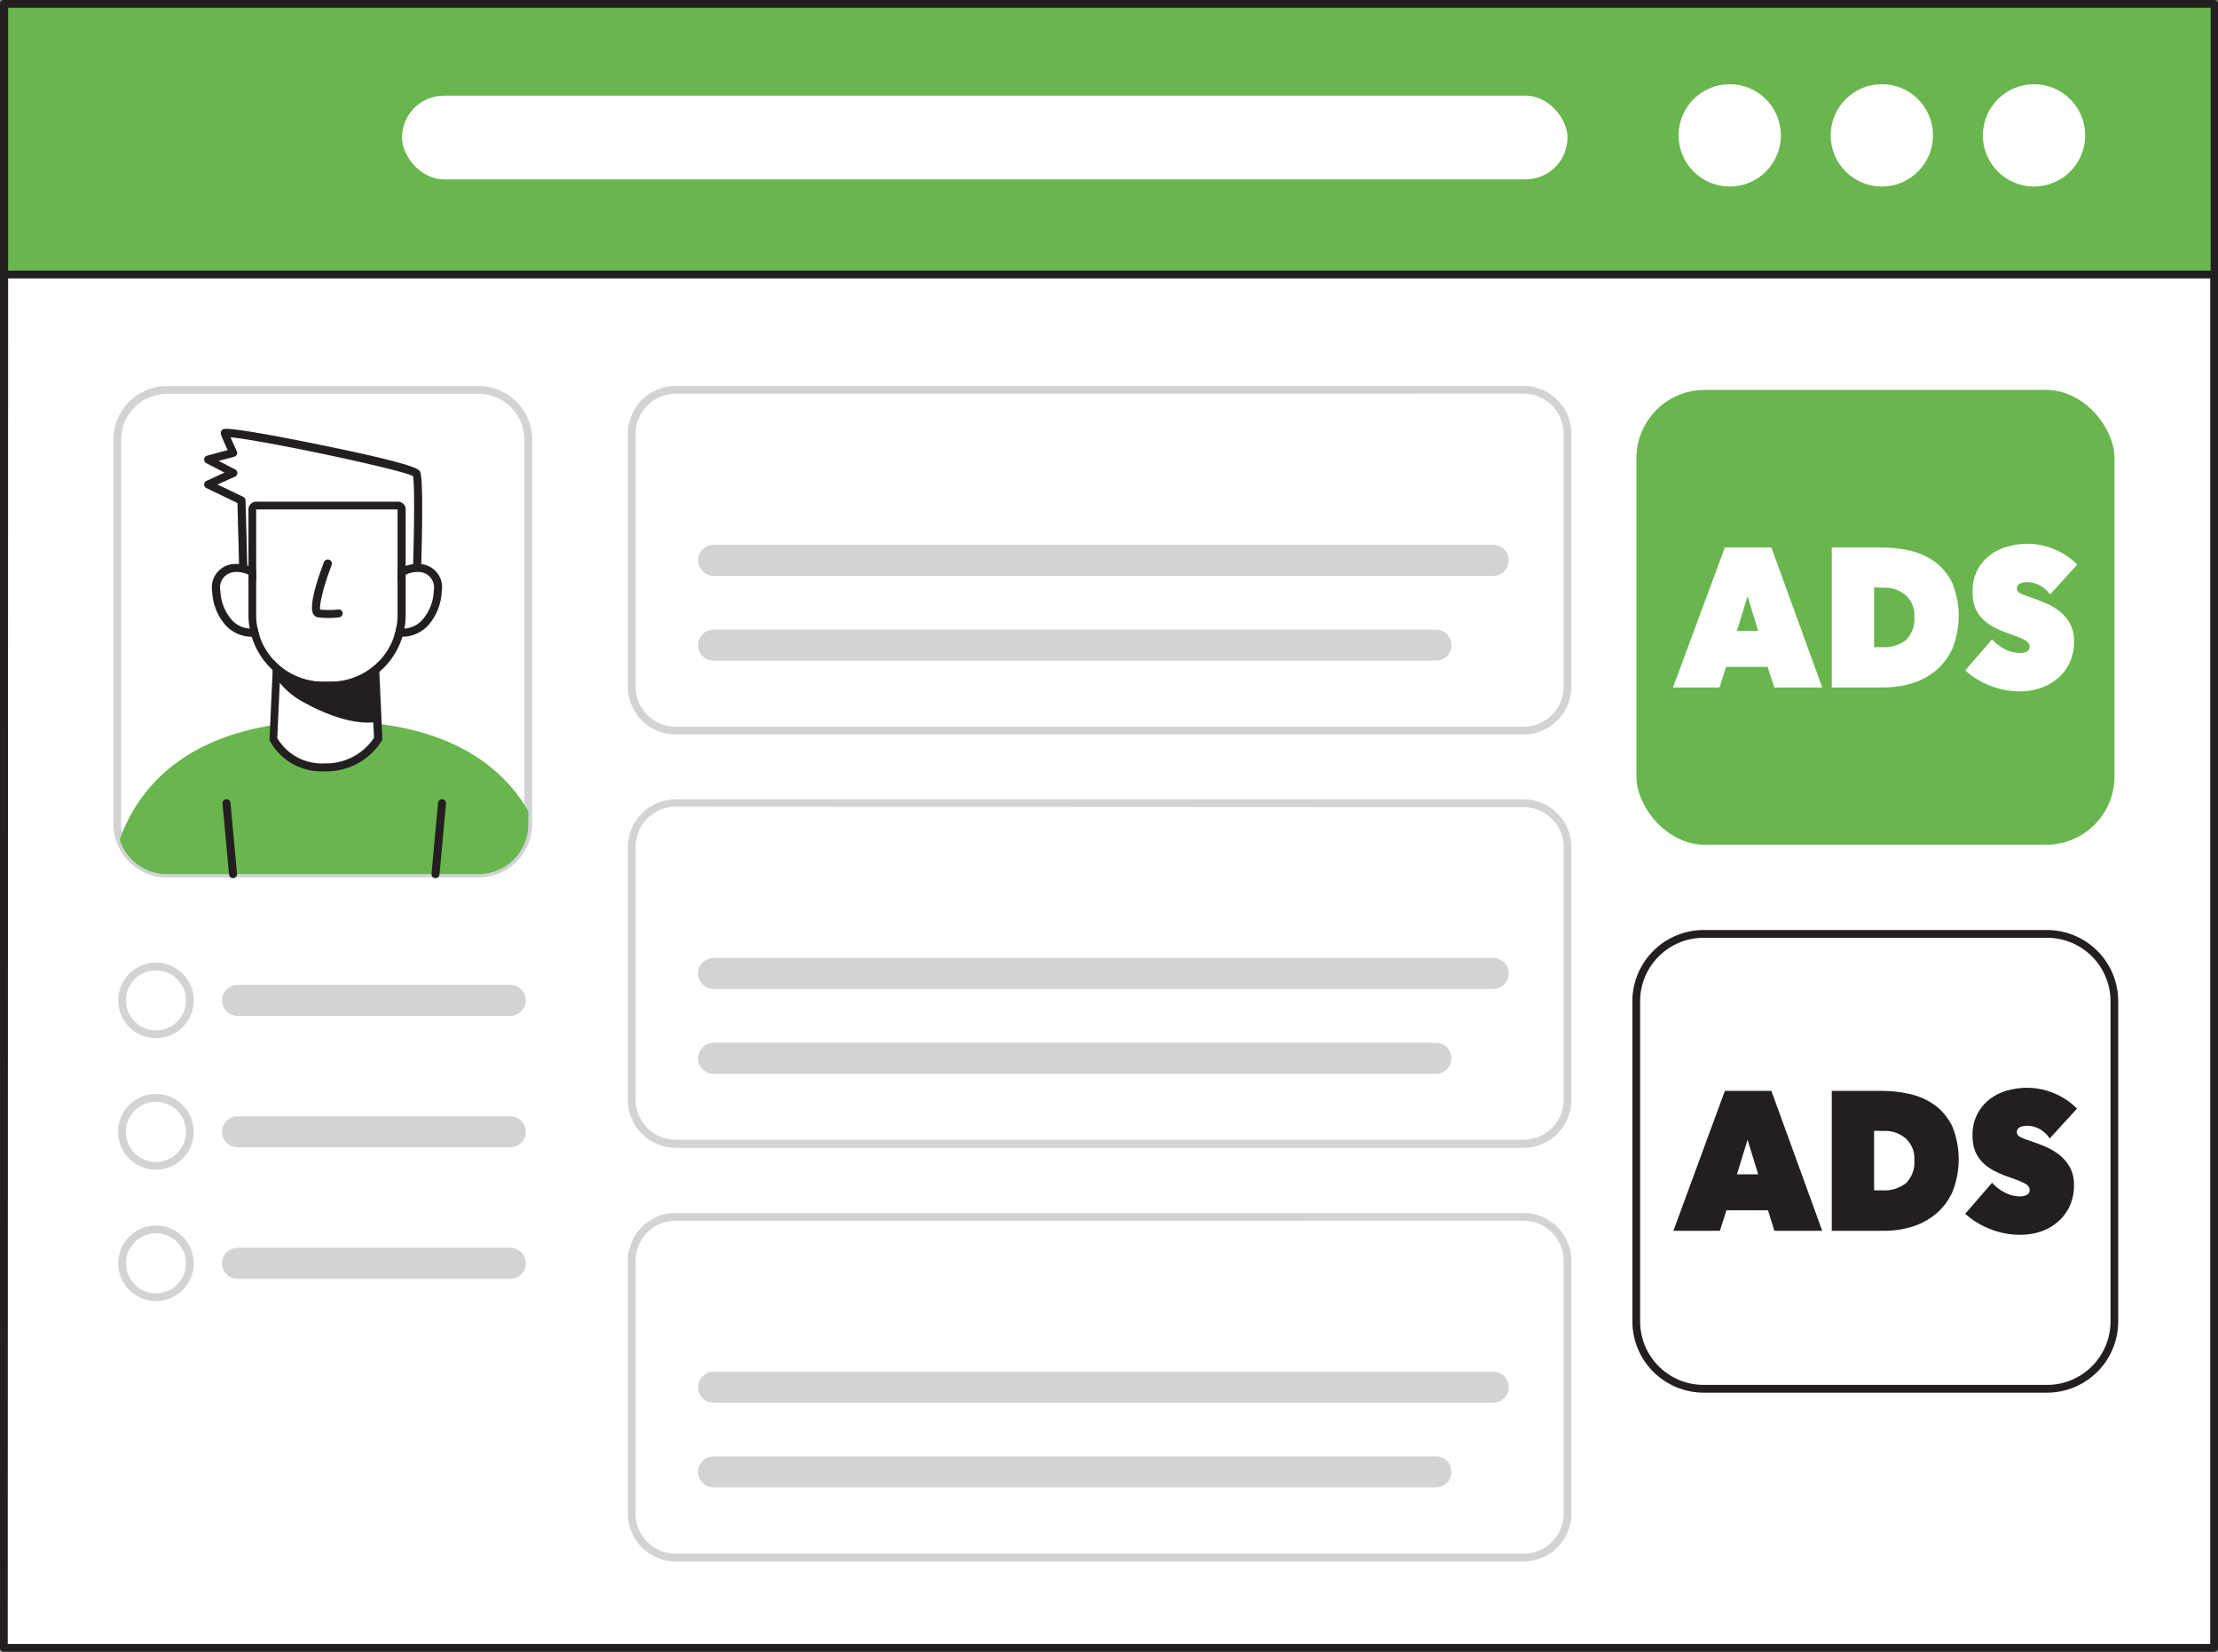 <svg xmlns="http://www.w3.org/2000/svg" width="282" height="210" viewBox="0 0 282 210"><rect x="0" y="0" width="282" height="210" fill="#808080" stroke="none"/><defs><style>.a{fill:#68b64d;}.b{fill:#231f20;}.c{fill:#fff;}.d{fill:#d1d3d4;}</style></defs><g transform="translate(-56.95 -43.66)"><rect class="a" width="281.004" height="34.42" transform="translate(57.443 44.153)"/><path class="b" d="M338.457,79.055H57.443a.493.493,0,0,1-.493-.493V44.153a.493.493,0,0,1,.493-.493H338.457a.493.493,0,0,1,.493.493v34.41A.493.493,0,0,1,338.457,79.055ZM57.985,78.07H338.014V44.646H57.985Z" transform="translate(0)"/><rect class="c" width="281.004" height="174.237" transform="translate(57.443 78.93)"/><path class="b" d="M338.457,254.16H57.443a.493.493,0,0,1-.493-.494V79.064a.5.5,0,0,1,.493-.494H338.457a.5.5,0,0,1,.493.494v174.6A.493.493,0,0,1,338.457,254.16Zm-280.521-.988H337.964V79.558H57.985Z" transform="translate(0 -0.5)"/><rect class="c" width="148.176" height="10.645" rx="5.323" transform="translate(108.067 55.823)"/><circle class="c" cx="6.505" cy="6.505" r="6.505" transform="translate(270.367 54.364)"/><circle class="c" cx="6.505" cy="6.505" r="6.505" transform="translate(289.706 54.364)"/><circle class="c" cx="6.505" cy="6.505" r="6.505" transform="translate(309.055 54.364)"/><path class="d" d="M251.814,137.636H144.022a6.082,6.082,0,0,1-6.082-6.072V99.412a6.091,6.091,0,0,1,6.082-6.082H251.814a6.091,6.091,0,0,1,6.082,6.082v32.153a6.082,6.082,0,0,1-6.082,6.072ZM144.022,94.316a5.106,5.106,0,0,0-5.1,5.1v32.153a5.1,5.1,0,0,0,5.1,5.086H251.814a5.1,5.1,0,0,0,5.1-5.086V99.412a5.106,5.106,0,0,0-5.1-5.1Z" transform="translate(-1.161 -0.603)"/><path class="d" d="M248.09,117.753H148.971a1.971,1.971,0,0,1,0-3.943H248.09a1.971,1.971,0,0,1,0,3.943Z" transform="translate(-1.29 -0.882)"/><path class="d" d="M240.777,128.673H148.971a1.971,1.971,0,0,1,0-3.943h91.835a1.971,1.971,0,0,1,0,3.943Z" transform="translate(-1.29 -1.019)"/><path class="d" d="M251.814,190.846H144.022a6.091,6.091,0,0,1-6.082-6.082V152.612a6.082,6.082,0,0,1,6.082-6.072H251.814a6.082,6.082,0,0,1,6.082,6.072v32.152a6.091,6.091,0,0,1-6.082,6.082ZM144.022,147.476a5.1,5.1,0,0,0-5.1,5.086v32.153a5.106,5.106,0,0,0,5.1,5.1H251.814a5.106,5.106,0,0,0,5.1-5.1v-32.1a5.1,5.1,0,0,0-5.1-5.086Z" transform="translate(-1.161 -1.249)"/><path class="d" d="M248.09,170.943H148.971a1.971,1.971,0,0,1,0-3.943H248.09a1.971,1.971,0,0,1,0,3.943Z" transform="translate(-1.29 -1.55)"/><path class="d" d="M240.777,181.873H148.971a1.971,1.971,0,0,1,0-3.943h91.835a1.971,1.971,0,0,1,0,3.943Z" transform="translate(-1.29 -1.688)"/><path class="d" d="M251.814,244.046H144.022a6.082,6.082,0,0,1-6.082-6.072V205.822a6.091,6.091,0,0,1,6.082-6.082H251.814a6.091,6.091,0,0,1,6.082,6.082v32.153A6.082,6.082,0,0,1,251.814,244.046Zm-107.793-43.32a5.106,5.106,0,0,0-5.1,5.1v32.153a5.1,5.1,0,0,0,5.1,5.086H251.814a5.1,5.1,0,0,0,5.1-5.086V205.822a5.106,5.106,0,0,0-5.1-5.1Z" transform="translate(-1.161 -1.869)"/><path class="d" d="M248.09,224.163H148.971a1.971,1.971,0,0,1,0-3.943H248.09a1.971,1.971,0,0,1,0,3.943Z" transform="translate(-1.29 -2.162)"/><path class="d" d="M240.777,235.083H148.971a1.971,1.971,0,0,1,0-3.943h91.835a1.971,1.971,0,0,1,0,3.943Z" transform="translate(-1.29 -2.319)"/><path class="d" d="M77,177.2a4.8,4.8,0,1,1,4.8-4.8,4.8,4.8,0,0,1-4.8,4.8Zm0-8.615a3.815,3.815,0,1,0,3.815,3.815A3.815,3.815,0,0,0,77,168.586Z" transform="translate(-0.219 -1.551)"/><path class="d" d="M122.237,174.413H87.561a1.971,1.971,0,1,1,0-3.943h34.676a1.971,1.971,0,1,1,0,3.943Z" transform="translate(-0.41 -1.594)"/><path class="d" d="M77,194.13a4.81,4.81,0,1,1,4.8-4.81,4.81,4.81,0,0,1-4.8,4.81Zm0-8.625a3.824,3.824,0,1,0,3.815,3.815A3.824,3.824,0,0,0,77,185.506Z" transform="translate(-0.218 -1.763)"/><path class="d" d="M122.237,191.333H87.561a1.971,1.971,0,0,1,0-3.943h34.676a1.971,1.971,0,0,1,0,3.943Z" transform="translate(-0.41 -1.806)"/><path class="d" d="M77,211.05a4.8,4.8,0,1,1,4.8-4.8A4.8,4.8,0,0,1,77,211.05Zm0-8.615a3.815,3.815,0,1,0,3.815,3.815A3.815,3.815,0,0,0,77,202.436Z" transform="translate(-0.219 -1.975)"/><path class="d" d="M122.237,208.263H87.561a1.971,1.971,0,0,1,0-3.943h34.676a1.971,1.971,0,0,1,0,3.943Z" transform="translate(-0.41 -2.019)"/><rect class="a" width="60.786" height="57.829" rx="8.69" transform="translate(265.005 93.231)"/><rect class="c" width="60.786" height="57.829" rx="8.69" transform="translate(265.005 162.355)"/><path class="b" d="M320.233,222.145H276.568a9.068,9.068,0,0,1-9.058-9.048V172.388a9.068,9.068,0,0,1,9.058-9.058h43.665a9.058,9.058,0,0,1,9.048,9.058V213.1a9.058,9.058,0,0,1-9.048,9.048Zm-43.665-57.829a8.082,8.082,0,0,0-8.073,8.073V213.1a8.083,8.083,0,0,0,8.073,8.063h43.665A8.073,8.073,0,0,0,328.3,213.1V172.388a8.073,8.073,0,0,0-8.063-8.073Z" transform="translate(-3.017 -1.427)"/><path class="c" d="M279.344,114.14h5.914l6.466,17.8h-6.082l-.867-2.612h-5.283l-.828,2.612H272.75Zm2.888,6.21-1.35,4.4h2.7Z" transform="translate(-3.093 -0.877)"/><path class="c" d="M293.23,131.941v-17.8h6.2a16.756,16.756,0,0,1,3.775.414,8.437,8.437,0,0,1,3.164,1.439,7.284,7.284,0,0,1,2.2,2.7,11.158,11.158,0,0,1,0,8.289,7.935,7.935,0,0,1-2.109,2.809,8.694,8.694,0,0,1-3.026,1.616,11.987,11.987,0,0,1-3.568.532Zm5.382-12.725v7.6h1.035a4.475,4.475,0,0,0,3.026-.917,3.755,3.755,0,0,0,1.055-2.957,3.46,3.46,0,0,0-1.055-2.691,4.031,4.031,0,0,0-2.819-.986Z" transform="translate(-3.386 -0.877)"/><path class="c" d="M317.438,132.437a11.077,11.077,0,0,1-1.971-.187,10.841,10.841,0,0,1-1.873-.552,11.454,11.454,0,0,1-1.705-.848,8.505,8.505,0,0,1-1.439-1.094l3.41-3.943a5.549,5.549,0,0,0,1.557,1.212,4.14,4.14,0,0,0,1.971.522,2.178,2.178,0,0,0,.858-.168.67.67,0,0,0,.384-.66.68.68,0,0,0-.128-.424,1.3,1.3,0,0,0-.453-.365,6.329,6.329,0,0,0-.907-.414c-.384-.158-.867-.335-1.439-.532a12.713,12.713,0,0,1-1.626-.72,5.618,5.618,0,0,1-1.37-.986,4.474,4.474,0,0,1-.986-1.449,5.245,5.245,0,0,1-.345-2.03,5.786,5.786,0,0,1,.631-2.819,5.914,5.914,0,0,1,1.626-1.9A6.565,6.565,0,0,1,315.92,114a9.324,9.324,0,0,1,2.464-.335,9.009,9.009,0,0,1,3.351.68,8.792,8.792,0,0,1,2.957,1.971l-3.469,3.795a3.618,3.618,0,0,0-1.36-1.183,3.509,3.509,0,0,0-1.479-.384,2.2,2.2,0,0,0-.986.187.631.631,0,0,0-.374.611.641.641,0,0,0,.384.6,9.662,9.662,0,0,0,1.262.5c.591.207,1.222.444,1.873.71a7.422,7.422,0,0,1,1.824,1.045,5.245,5.245,0,0,1,1.37,1.567,4.5,4.5,0,0,1,.542,2.316,6.13,6.13,0,0,1-.6,2.8,5.786,5.786,0,0,1-1.567,1.971,6.506,6.506,0,0,1-2.2,1.183A7.973,7.973,0,0,1,317.438,132.437Z" transform="translate(-3.633 -0.87)"/><path class="b" d="M279.345,184.1h5.914l6.466,17.791h-6.082l-.818-2.612h-5.283l-.828,2.612H272.8Zm2.888,6.21-1.35,4.4h2.7Z" transform="translate(-3.093 -1.747)"/><path class="b" d="M293.23,201.891V184.1h6.2a16.757,16.757,0,0,1,3.775.414,8.585,8.585,0,0,1,3.164,1.429,7.314,7.314,0,0,1,2.2,2.711,11.158,11.158,0,0,1,0,8.29,7.886,7.886,0,0,1-2.109,2.8,8.712,8.712,0,0,1-3.026,1.626,12.3,12.3,0,0,1-3.568.522Zm5.382-12.715v7.57h1.035a4.475,4.475,0,0,0,3.026-.917,3.755,3.755,0,0,0,1.055-2.957,3.43,3.43,0,0,0-1.055-2.691,4.031,4.031,0,0,0-2.819-.986Z" transform="translate(-3.386 -1.747)"/><path class="b" d="M317.438,202.388a10.25,10.25,0,0,1-1.971-.187,9.315,9.315,0,0,1-1.873-.552,10.575,10.575,0,0,1-1.705-.848,9.008,9.008,0,0,1-1.439-1.084l3.41-3.943a5.55,5.55,0,0,0,1.557,1.212,4.248,4.248,0,0,0,1.971.522,2.021,2.021,0,0,0,.858-.177.651.651,0,0,0,.384-.651.709.709,0,0,0-.128-.434,1.42,1.42,0,0,0-.453-.365,9.669,9.669,0,0,0-.907-.414c-.384-.148-.867-.325-1.439-.522a12.713,12.713,0,0,1-1.626-.72,5.657,5.657,0,0,1-1.37-.986,4.474,4.474,0,0,1-.986-1.449,5.2,5.2,0,0,1-.345-1.971,5.589,5.589,0,0,1,2.257-4.721,6.585,6.585,0,0,1,2.247-1.074,9.728,9.728,0,0,1,2.464-.325,9.009,9.009,0,0,1,3.351.68,8.792,8.792,0,0,1,2.957,1.971l-3.47,3.795a3.617,3.617,0,0,0-1.321-1.222,3.39,3.39,0,0,0-1.479-.394,2.346,2.346,0,0,0-.986.187.68.68,0,0,0,0,1.222,9.66,9.66,0,0,0,1.262.5c.591.2,1.222.434,1.873.7a8.112,8.112,0,0,1,1.823,1.045,5.4,5.4,0,0,1,1.37,1.577,4.485,4.485,0,0,1,.542,2.306,6.141,6.141,0,0,1-.6,2.809,5.974,5.974,0,0,1-1.567,1.971,6.673,6.673,0,0,1-2.2,1.183,8.27,8.27,0,0,1-2.464.355Z" transform="translate(-3.633 -1.741)"/><path class="d" d="M118,155.821H78.4a6.8,6.8,0,0,1-6.486-4.721,6.545,6.545,0,0,1-.335-2.1v-48.85A6.821,6.821,0,0,1,78.4,93.33H118a6.821,6.821,0,0,1,6.821,6.821V149A6.831,6.831,0,0,1,118,155.821ZM78.4,94.316a5.845,5.845,0,0,0-5.835,5.835V149a5.747,5.747,0,0,0,.286,1.794,5.815,5.815,0,0,0,5.549,4.041H118A5.845,5.845,0,0,0,123.83,149v-48.85A5.845,5.845,0,0,0,118,94.316Z" transform="translate(-0.21 -0.589)"/><path class="a" d="M124.335,147.933v1.686a6.328,6.328,0,0,1-6.328,6.328H78.412a6.328,6.328,0,0,1-6.022-4.386c1.883-5.313,6.791-12.6,19.6-14.568a46.024,46.024,0,0,1,7.126-.522,49.453,49.453,0,0,1,6.032.355C116.173,138.146,121.634,143.232,124.335,147.933Z" transform="translate(-0.221 -1.153)"/><path class="c" d="M110.245,119.183s.493-13.6,0-14.588S85.6,98.848,85.859,99.469s1.094,2.494,1.094,2.494l-3.2.867,3.2,1.636-3.194,1.439,4.268,2.04.306,11.6Z" transform="translate(-0.384 -0.692)"/><path class="b" d="M88.327,120.091a.513.513,0,0,1-.513-.493l-.3-11.3-3.943-1.9a.513.513,0,0,1-.286-.463.5.5,0,0,1,.3-.453l2.287-1.055-2.326-1.2a.532.532,0,0,1-.266-.513.5.5,0,0,1,.375-.434l2.622-.71c-.276-.591-.69-1.508-.848-1.971a.552.552,0,0,1,.276-.69c.769-.345,9.857,1.479,12.617,2.05,11.966,2.444,12.262,3.056,12.41,3.351.513.986.168,11.611.059,14.785a.522.522,0,0,1-.5.493l-21.911.4Zm21.911-.917ZM84.975,105.947l3.282,1.567a.513.513,0,0,1,.286.453l.3,11.1,20.926-.394c.217-6.091.306-12.755.059-13.8-1.557-.858-19.349-4.613-23.193-4.928.335.759.789,1.754.8,1.774a.532.532,0,0,1,0,.424.522.522,0,0,1-.335.276l-1.971.522,2.09,1.084a.513.513,0,0,1,0,.917ZM109.883,104.961Z" transform="translate(-0.377 -0.685)"/><path class="c" d="M106.89,119.954c.591-3.706,6.732-4.613,6.427-.256a6.417,6.417,0,0,1-1.636,4.1,3.815,3.815,0,0,1-4.12.986" transform="translate(-0.716 -0.916)"/><path class="b" d="M108.834,125.525a3.657,3.657,0,0,1-1.488-.306.507.507,0,0,1,.414-.927,3.312,3.312,0,0,0,3.548-.858,5.914,5.914,0,0,0,1.5-3.775,1.971,1.971,0,0,0-1.715-2.356,3.45,3.45,0,0,0-3.706,2.72.522.522,0,0,1-.582.424.5.5,0,0,1-.424-.591,4.436,4.436,0,0,1,4.82-3.568,2.957,2.957,0,0,1,2.622,3.44,6.989,6.989,0,0,1-1.784,4.416A4.534,4.534,0,0,1,108.834,125.525Z" transform="translate(-0.708 -0.909)"/><path class="c" d="M91.256,119.954c-.591-3.706-6.732-4.613-6.427-.256a6.417,6.417,0,0,0,1.636,4.1,3.824,3.824,0,0,0,4.12.986" transform="translate(-0.399 -0.916)"/><path class="b" d="M89.3,125.525a4.554,4.554,0,0,1-3.2-1.38,6.949,6.949,0,0,1-1.784-4.416,2.957,2.957,0,0,1,2.651-3.44,4.436,4.436,0,0,1,4.82,3.568.5.5,0,0,1-.414.591.522.522,0,0,1-.591-.424,3.44,3.44,0,0,0-3.7-2.72,1.971,1.971,0,0,0-1.725,2.356,6,6,0,0,0,1.5,3.775,3.312,3.312,0,0,0,3.548.858.507.507,0,1,1,.414.927,3.627,3.627,0,0,1-1.518.306Z" transform="translate(-0.391 -0.909)"/><path class="c" d="M92.18,138.553A7.057,7.057,0,0,0,98.7,142.18a7.816,7.816,0,0,0,6.821-3.627l-.651-14.223H92.831Z" transform="translate(-0.505 -1.004)"/><path class="b" d="M98.688,142.725a7.481,7.481,0,0,1-6.969-3.943.512.512,0,0,1,0-.237l.651-14.223a.513.513,0,0,1,.5-.493h12.035a.522.522,0,0,1,.513.493l.641,14.223a.444.444,0,0,1-.059.266,8.28,8.28,0,0,1-7.314,3.913ZM92.7,138.487a6.545,6.545,0,0,0,5.993,3.223A7.314,7.314,0,0,0,105,138.467l-.621-13.583H93.317Z" transform="translate(-0.498 -0.996)"/><path class="b" d="M92.837,130.488a9.857,9.857,0,0,0,3.637,3.184c2.385,1.321,5.914,2.8,8.871,2.356l-.522-6.042a27.087,27.087,0,0,1-6.387,0A17.86,17.86,0,0,1,92.995,129C92.66,128.862,92.472,129.907,92.837,130.488Z" transform="translate(-0.511 -1.07)"/><path class="b" d="M104.214,136.592c-2.957,0-6.2-1.518-7.984-2.494a10.2,10.2,0,0,1-3.815-3.361,1.971,1.971,0,0,1,0-2.021.6.6,0,0,1,.729-.177,18.314,18.314,0,0,0,5.352.986,26.781,26.781,0,0,0,6.269,0,.513.513,0,0,1,.375.1.552.552,0,0,1,.187.345l.473,6.022a.493.493,0,0,1-.414.522A7.727,7.727,0,0,1,104.214,136.592Zm-11.1-7.008a1.173,1.173,0,0,0,.128.631h0a9.315,9.315,0,0,0,3.46,3.016c1.469.818,5.076,2.6,8.082,2.366l-.4-5.037a28.1,28.1,0,0,1-5.973,0A20.334,20.334,0,0,1,93.116,129.584Zm-.365-.148Z" transform="translate(-0.504 -1.063)"/><path class="c" d="M98.5,131.151h.986a8.477,8.477,0,0,0,8.487-8.487V109.24H90v13.425a8.487,8.487,0,0,0,8.5,8.487Z" transform="translate(-0.474 -0.813)"/><path class="b" d="M107.954,109.226V122.65a8.477,8.477,0,0,1-8.487,8.487h-.986a8.487,8.487,0,0,1-8.5-8.487V109.226h17.959m0-.986H89.986a.986.986,0,0,0-.986.986V122.65a9.512,9.512,0,0,0,9.5,9.5h.986a9.512,9.512,0,0,0,9.5-9.5V109.226a.986.986,0,0,0-.986-.986Z" transform="translate(-0.459 -0.799)"/><path class="b" d="M99.23,123.132a9.374,9.374,0,0,1-1.252-.079.8.8,0,0,1-.611-.4c-.66-1.094.72-4.987,1.341-6.614a.525.525,0,1,1,.986.365c-.986,2.543-1.607,5.056-1.449,5.658a10.713,10.713,0,0,0,2.228,0,.5.5,0,1,1,.128.986A9.628,9.628,0,0,1,99.23,123.132Zm-.986-.986Z" transform="translate(-0.577 -0.903)"/><path class="b" d="M86.981,156.594a.513.513,0,0,1-.5-.463l-.828-9.019a.5.5,0,0,1,.453-.552.522.522,0,0,1,.562.463l.828,9.019a.513.513,0,0,1-.463.552Z" transform="translate(-0.411 -1.288)"/><path class="b" d="M113.073,156.594h0a.513.513,0,0,1-.463-.552l.828-9.019a.513.513,0,0,1,.552-.463.5.5,0,0,1,.463.552l-.828,9.019A.513.513,0,0,1,113.073,156.594Z" transform="translate(-0.798 -1.288)"/></g></svg>